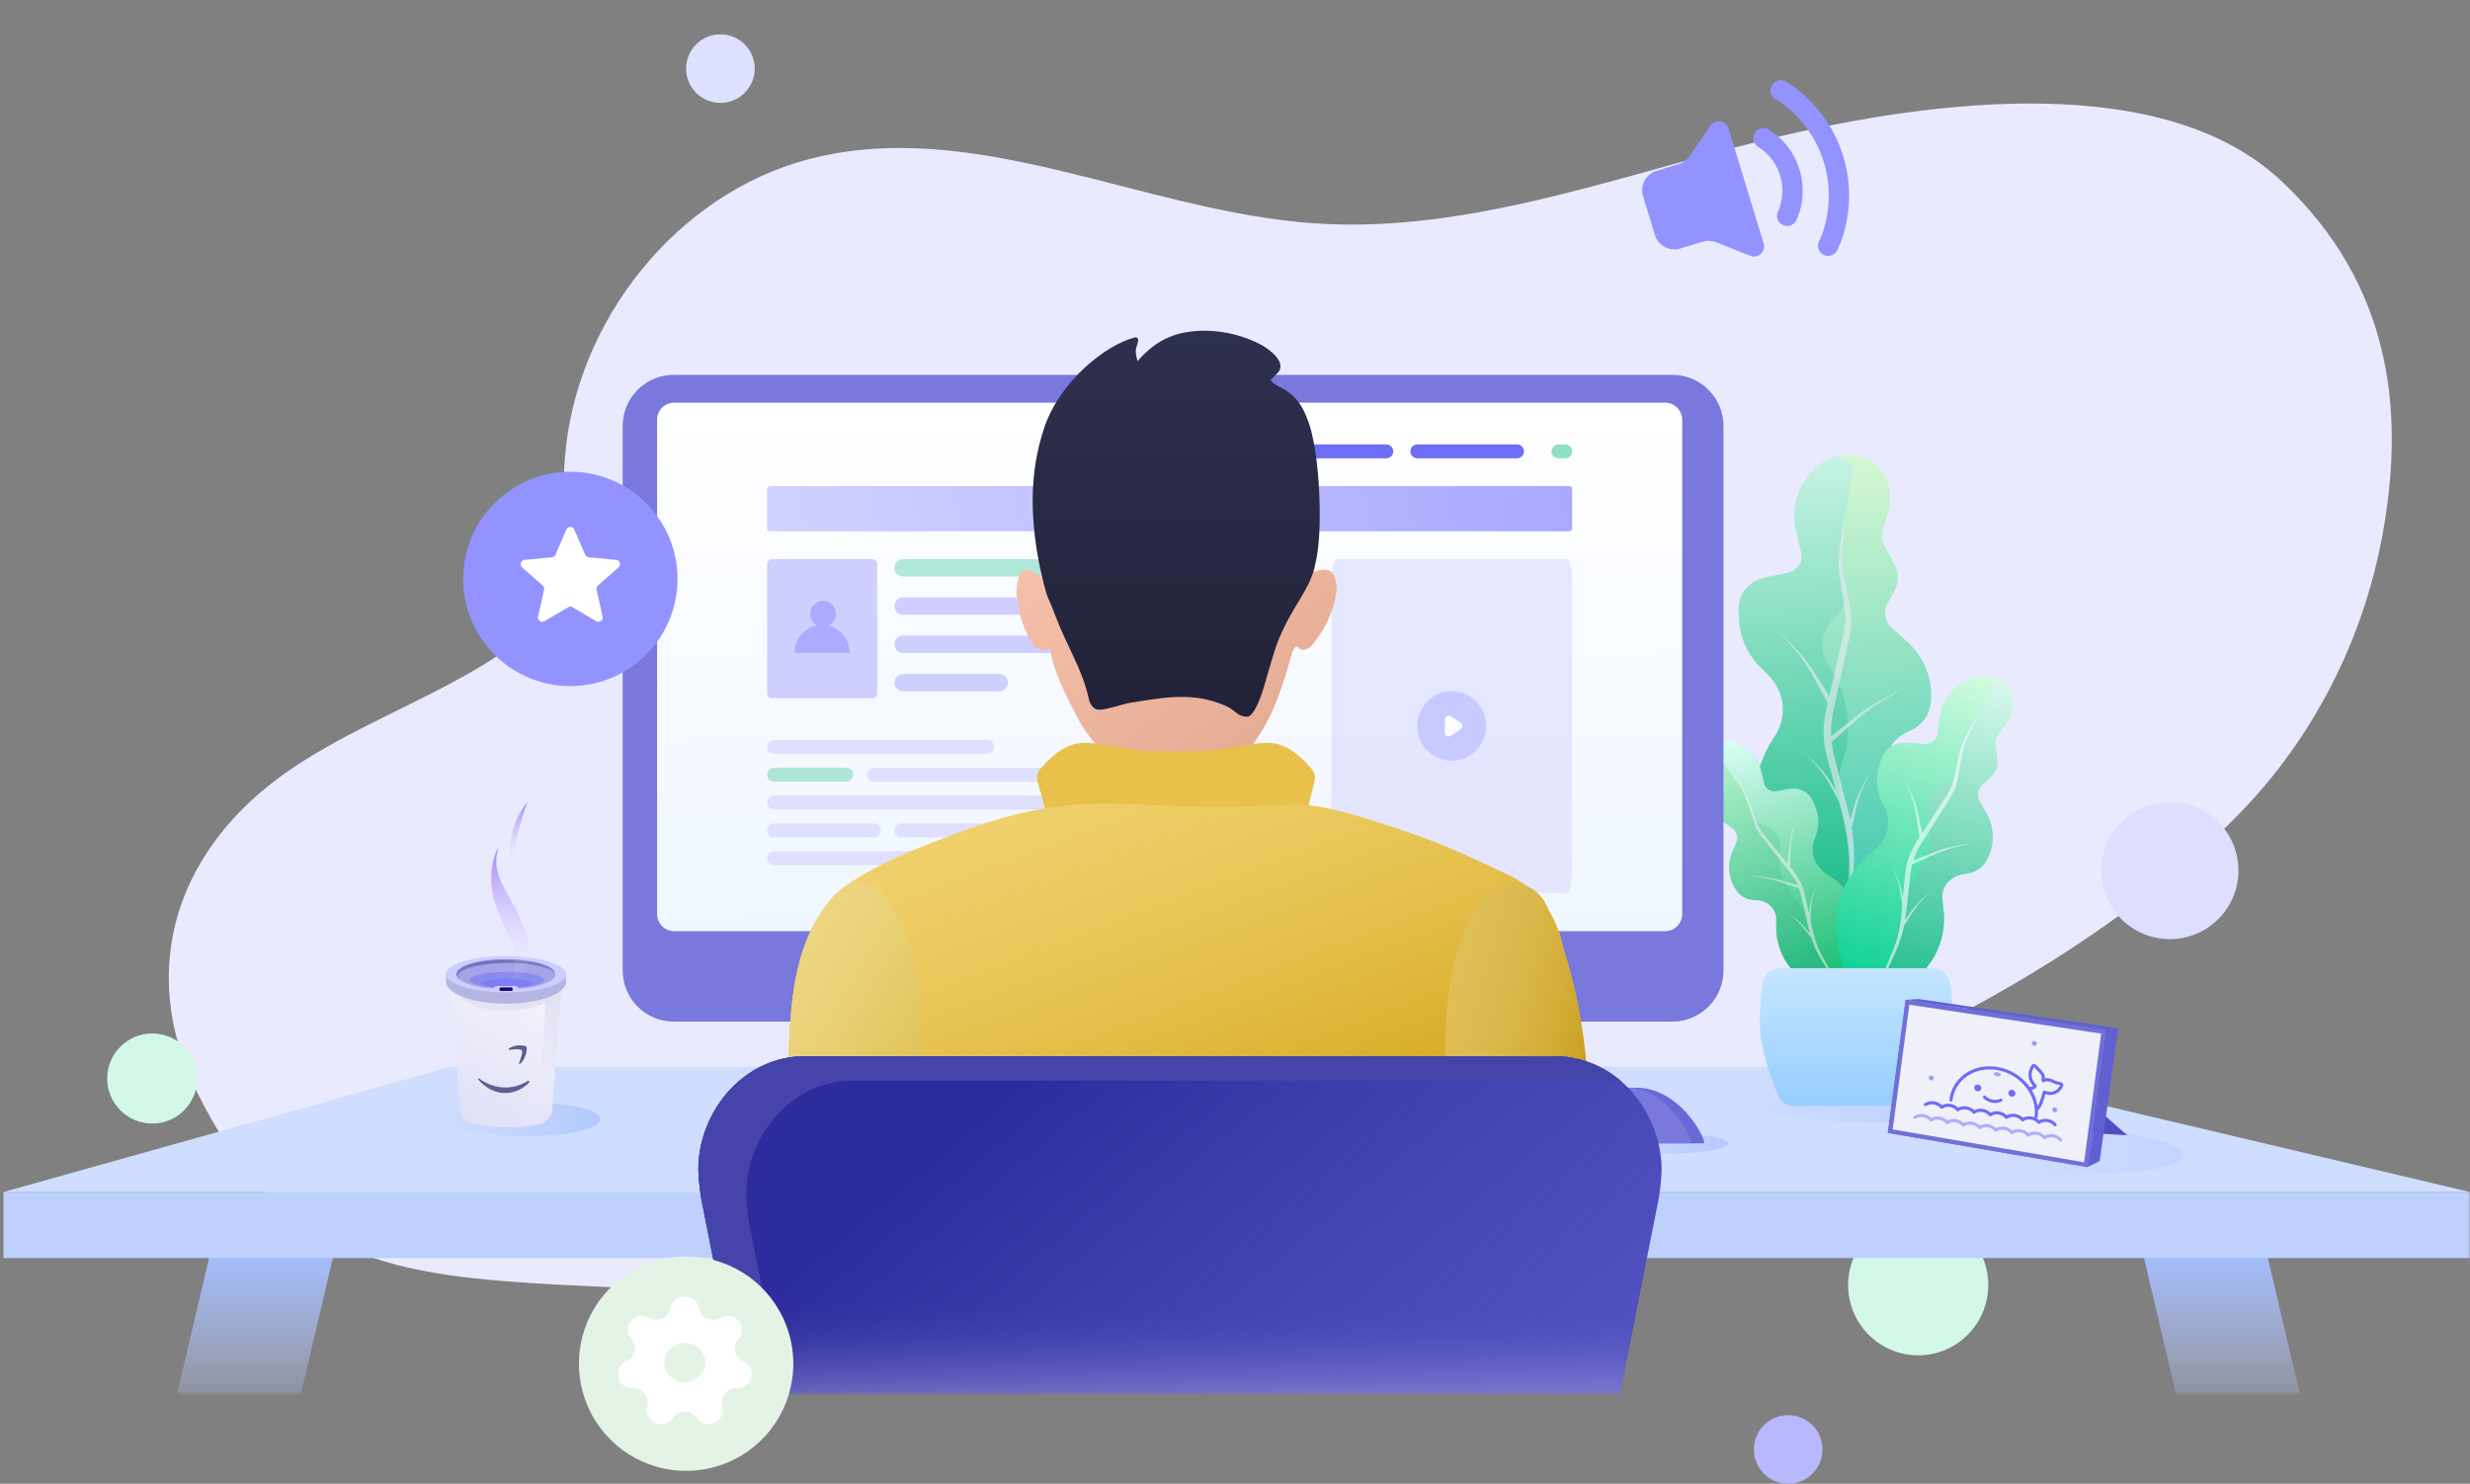 <svg width="576" height="346" viewBox="0 0 576 346" fill="none" xmlns="http://www.w3.org/2000/svg">
<rect x="0" y="0" width="576" height="346" fill="#808080" stroke="none"/>
<mask id="mask0" mask-type="alpha" maskUnits="userSpaceOnUse" x="0" y="0" width="576" height="325">
<rect y="0.997" width="576" height="324" fill="#C4C4C4"/>
</mask>
<g mask="url(#mask0)">
<ellipse cx="447.319" cy="299.651" rx="16.34" ry="16.405" fill="#D4F8E7"/>
<path d="M48.936 292.562H77.816L69.794 326.619H40.914L48.936 292.562Z" fill="url(#paint0_linear)"/>
<path d="M528.669 292.562H499.788L507.811 326.619H536.691L528.669 292.562Z" fill="url(#paint1_linear)"/>
<path d="M67.629 179.512C81.8 169.86 97.772 164.036 112.41 155.214C117.187 152.336 121.913 149.061 125.173 144.438C132.508 134.069 130.749 119.838 131.716 106.989C134.151 74.594 158.075 45.146 188.477 37.153C227.264 26.957 266.685 49.38 306.615 52.085C343.46 54.573 379.138 40.203 415.142 31.779C451.145 23.354 504.546 16.467 531.946 42.148C557.788 66.342 560.339 95.566 556.121 121.644C551.812 148.825 538.91 173.75 519.442 192.499C463.783 245.779 377.121 272.566 302.939 288.448C246.254 300.605 188.61 302.705 130.983 299.62C92.279 297.555 65.32 294.021 45.955 254.688C31.459 225.248 41.821 197.148 67.629 179.512Z" fill="#EAEAFF"/>
<path d="M576 277.966H0.802V293.372H576V277.966Z" fill="#BDD0FE"/>
<path d="M576 277.966H0.802L105.092 248.774H452.457L576 277.966Z" fill="#CFDDFF"/>
<ellipse cx="439.621" cy="257.694" rx="28.88" ry="4.054" fill="url(#paint2_linear)"/>
<ellipse rx="36.035" ry="5.974" transform="matrix(0.999 0.048 -0.047 0.999 473.233 267.718)" fill="url(#paint3_linear)"/>
<ellipse cx="387.769" cy="266.614" rx="15.242" ry="2.433" fill="url(#paint4_linear)"/>
<ellipse cx="122.5" cy="261" rx="17.5" ry="4" fill="url(#paint5_linear)"/>
<path d="M439.288 126.723L441.899 131.89C442.373 132.823 442.607 133.84 442.584 134.865C442.561 135.89 442.282 136.898 441.767 137.813L440.208 140.613C439.664 141.579 439.476 142.676 439.671 143.744C439.866 144.812 440.433 145.797 441.291 146.557L444.472 149.358C446.652 151.291 448.303 153.653 449.294 156.256C450.286 158.859 450.591 161.634 450.187 164.361C449.986 165.709 449.407 166.989 448.504 168.082C447.602 169.174 446.405 170.043 445.026 170.606C442.998 171.433 441.42 172.95 440.638 174.822C439.856 176.694 439.934 178.769 440.855 180.589L442.445 183.782C444.121 187.091 445.089 190.653 445.299 194.283C445.604 199.507 444.182 204.695 441.213 209.195L435.241 218.227L424.521 222.602L413.333 204.449C410.249 199.437 408.677 193.789 408.773 188.064C408.869 182.339 410.629 176.736 413.879 171.81C415.366 169.562 416.008 166.944 415.711 164.343C415.413 161.742 414.191 159.296 412.226 157.367L410.667 155.834C407.634 152.862 405.848 149.035 405.615 145.01L405.467 142.364C405.367 140.653 405.945 138.966 407.098 137.601C408.251 136.236 409.905 135.282 411.766 134.907L416.725 133.906C417.845 133.678 418.821 133.066 419.445 132.199C420.068 131.333 420.29 130.282 420.062 129.272L418.744 123.433C418.055 120.415 418.389 117.281 419.704 114.435C421.019 111.59 423.253 109.164 426.12 107.47L426.26 107.386C427.357 106.744 428.596 106.322 429.892 106.149C431.188 105.976 432.51 106.056 433.768 106.384C435.026 106.711 436.191 107.279 437.182 108.048C438.174 108.816 438.969 109.768 439.514 110.838C440.88 113.512 441.161 116.531 440.309 119.372L439.015 123.671C438.702 124.685 438.799 125.766 439.288 126.723Z" fill="url(#paint6_linear)"/>
<path d="M413.883 171.654C415.38 169.396 416.028 166.766 415.732 164.151C415.437 161.536 414.213 159.076 412.242 157.135L410.679 155.597C407.64 152.615 405.849 148.776 405.615 144.737L405.467 142.082C405.367 140.365 405.946 138.673 407.102 137.303C408.258 135.934 409.915 134.977 411.781 134.601L416.751 133.596C417.874 133.367 418.852 132.753 419.477 131.884C420.103 131.015 420.324 129.96 420.096 128.946L418.775 123.088C418.084 120.06 418.419 116.915 419.737 114.06C421.055 111.205 423.295 108.771 426.168 107.072L426.309 106.988H426.363C426.956 106.642 427.646 106.456 428.353 106.454C429.06 106.451 429.752 106.631 430.348 106.972C430.944 107.314 431.417 107.802 431.713 108.379C432.008 108.956 432.112 109.597 432.013 110.226L429.669 125.09C429.424 126.602 429.382 128.135 429.544 129.656L430.38 137.769C430.496 138.899 430.337 140.038 429.913 141.106C429.489 142.175 428.811 143.148 427.926 143.957C426.309 145.432 425.287 147.351 425.025 149.409C424.763 151.466 425.275 153.544 426.481 155.309C428.755 158.638 430.21 162.367 430.749 166.244C431.288 170.121 430.899 174.056 429.606 177.787C428.765 180.216 428.541 182.785 428.95 185.303L431.662 202.091L430.81 220.052L424.558 222.602L413.352 204.374C410.263 199.351 408.687 193.69 408.78 187.951C408.873 182.212 410.632 176.594 413.883 171.654Z" fill="url(#paint7_linear)"/>
<path opacity="0.6" d="M429.41 125.037C428.981 127.171 428.757 129.333 428.739 131.5C428.875 133.658 429.141 135.809 429.538 137.942C429.942 140.038 430.208 142.154 430.336 144.278C430.376 146.39 429.769 148.375 429.298 150.508L427.837 156.844L426.592 162.293L424.708 159.315C423.759 157.851 422.881 156.351 421.835 154.915C420.795 153.49 419.637 152.135 418.371 150.86L414.611 147.045L418.131 151.029C419.312 152.344 420.379 153.735 421.324 155.19C422.258 156.64 423.048 158.175 423.902 159.681L426.241 163.905C425.728 165.789 425.402 167.709 425.267 169.643C425.17 171.857 425.404 174.072 425.962 176.232L427.654 182.512L428.125 184.237C427.454 183.202 426.824 182.125 426.081 181.125C425.315 180.073 424.462 179.073 423.527 178.133L420.757 175.317L423.36 178.253C424.215 179.219 424.991 180.238 425.682 181.301C426.369 182.364 426.951 183.498 427.582 184.61L428.811 186.814L429.33 188.742C429.932 190.8 430.406 192.884 430.751 194.987C431.079 197.086 431.236 199.204 431.222 201.323C431.222 203.435 431.07 205.603 431.006 207.743C430.911 212.045 430.759 216.332 430.711 220.634C431.158 216.353 431.509 212.066 431.876 207.786C432.028 205.638 432.22 203.512 432.339 201.344C432.435 199.171 432.355 196.995 432.1 194.832C432.044 194.269 431.924 193.713 431.837 193.157L432.491 190.221C432.77 189.003 433.002 187.778 433.353 186.588C433.705 185.387 434.158 184.21 434.71 183.068L436.354 179.633L434.503 182.984C433.875 184.105 433.341 185.265 432.906 186.454C432.475 187.651 432.172 188.869 431.821 190.066L431.485 191.221C431.286 190.277 431.062 189.334 430.807 188.405L429.21 182.125L427.614 175.852C427.386 174.924 427.226 173.983 427.135 173.036L430.903 169.706C432.268 168.517 433.569 167.285 434.982 166.186C436.393 165.084 437.892 164.073 439.467 163.159L444.257 160.385L439.332 162.927C437.658 163.775 436.057 164.73 434.542 165.785C433.026 166.848 431.645 168.024 430.216 169.136L427.015 171.706C427.015 171.002 427.015 170.298 427.015 169.65C427.161 167.546 427.509 165.458 428.053 163.405L429.434 157.069L430.807 150.733C431.03 149.67 431.286 148.621 431.485 147.551C431.667 146.451 431.742 145.34 431.709 144.228C431.511 142.066 431.17 139.915 430.687 137.787C430.312 135.675 429.769 133.563 429.625 131.451C429.516 129.324 429.604 127.193 429.889 125.08L430.448 118.659L429.41 125.037Z" fill="#EBECF2"/>
<path d="M400.664 185.591V188.876C400.664 189.468 400.812 190.053 401.097 190.587C401.382 191.121 401.796 191.592 402.31 191.964L403.885 193.094C404.432 193.488 404.825 194.029 405.006 194.638C405.188 195.246 405.148 195.891 404.893 196.478L403.963 198.597C403.33 200.087 403.091 201.687 403.265 203.274C403.438 204.86 404.02 206.388 404.963 207.739C405.429 208.401 406.074 208.947 406.838 209.325C407.602 209.704 408.461 209.901 409.334 209.901C410.623 209.901 411.859 210.36 412.77 211.177C413.681 211.995 414.193 213.103 414.193 214.259V216.259C414.191 218.353 414.629 220.428 415.484 222.377C416.71 225.193 418.84 227.619 421.603 229.349L427.179 232.839H433.991L435.038 220.893C435.325 217.595 434.646 214.286 433.07 211.295C431.494 208.304 429.075 205.734 426.053 203.839C424.679 202.974 423.649 201.738 423.113 200.31C422.578 198.883 422.565 197.34 423.076 195.906L423.485 194.768C424.286 192.554 424.205 190.16 423.257 187.993L422.627 186.58C422.215 185.665 421.461 184.908 420.493 184.438C419.526 183.969 418.406 183.817 417.327 184.009L414.445 184.546C413.796 184.668 413.119 184.557 412.561 184.235C412.003 183.914 411.607 183.409 411.46 182.829L410.602 179.466C410.163 177.731 409.154 176.155 407.705 174.94C406.256 173.726 404.434 172.93 402.475 172.656H402.38C401.63 172.551 400.864 172.593 400.134 172.778C399.403 172.964 398.726 173.289 398.149 173.731C397.572 174.173 397.108 174.722 396.789 175.34C396.47 175.958 396.303 176.631 396.301 177.312V177.312C396.302 179.009 396.962 180.652 398.167 181.96L399.994 183.945C400.426 184.406 400.663 184.989 400.664 185.591Z" fill="url(#paint8_linear)"/>
<path d="M426.041 203.855C424.651 202.99 423.608 201.747 423.067 200.312C422.526 198.877 422.516 197.324 423.036 195.883L423.448 194.745C424.251 192.53 424.17 190.135 423.218 187.967L422.586 186.554C422.173 185.638 421.415 184.881 420.444 184.411C419.472 183.941 418.348 183.789 417.265 183.981L414.372 184.518C413.72 184.641 413.041 184.529 412.48 184.208C411.92 183.887 411.523 183.381 411.375 182.801L410.513 179.437C410.071 177.702 409.058 176.126 407.603 174.911C406.149 173.697 404.321 172.9 402.355 172.624H402.26C401.856 172.566 401.441 172.613 401.067 172.76C400.692 172.907 400.372 173.147 400.146 173.451C399.919 173.756 399.795 174.112 399.789 174.478C399.782 174.844 399.893 175.203 400.109 175.514L405.327 182.801C405.852 183.536 406.279 184.324 406.6 185.147L408.324 189.579C408.562 190.197 408.948 190.761 409.456 191.231C409.965 191.701 410.582 192.066 411.265 192.3C412.512 192.728 413.563 193.518 414.249 194.543C414.936 195.568 415.218 196.769 415.051 197.954C414.739 200.187 414.964 202.454 415.711 204.602C416.458 206.751 417.711 208.733 419.384 210.414C420.482 211.507 421.293 212.806 421.756 214.216L424.799 223.602L430.033 232.839H433.986L435.038 220.888C435.324 217.595 434.645 214.292 433.067 211.305C431.489 208.318 429.067 205.75 426.041 203.855Z" fill="url(#paint9_linear)"/>
<path opacity="0.6" d="M405.387 182.429C406.184 183.458 406.879 184.545 407.467 185.679C407.97 186.838 408.403 188.02 408.765 189.219C409.117 190.401 409.545 191.564 410.048 192.703C410.666 193.783 411.408 194.803 412.262 195.747L414.708 198.756L416.835 201.333L417.018 199.379C417.122 198.409 417.178 197.439 417.337 196.469C417.496 195.511 417.736 194.564 418.054 193.637L418.986 190.848L418.189 193.68C417.934 194.611 417.756 195.557 417.656 196.512C417.552 197.467 417.56 198.437 417.512 199.407L417.425 202.098C418.195 202.988 418.878 203.935 419.464 204.93C420.11 206.071 420.585 207.282 420.874 208.534L421.671 212.18L421.894 213.185C421.965 212.477 422.005 211.812 422.117 211.125C422.235 210.407 422.411 209.697 422.643 209.001L423.336 206.948L422.77 209.036C422.58 209.734 422.449 210.445 422.38 211.16C422.3 211.868 422.308 212.576 422.276 213.284L422.228 214.7L422.467 215.819C422.71 217.025 423.024 218.218 423.407 219.394C423.798 220.567 424.286 221.712 424.865 222.821C425.447 223.926 426.092 225.037 426.697 226.142C427.9 228.379 429.127 230.595 430.306 232.839C428.928 230.715 427.606 228.506 426.259 226.347C425.598 225.25 424.929 224.181 424.284 223.062C423.66 221.943 423.127 220.786 422.69 219.6C422.571 219.295 422.483 218.977 422.38 218.665L421.256 217.249C420.778 216.676 420.332 216.074 419.83 215.529C419.327 214.977 418.779 214.458 418.189 213.978L416.413 212.527L418.269 213.893C418.898 214.348 419.486 214.845 420.03 215.38C420.571 215.918 421.057 216.492 421.559 217.044L422.037 217.575C421.886 217.037 421.75 216.492 421.639 215.961L420.818 212.329L419.974 208.696C419.847 208.165 419.679 207.643 419.472 207.132L416.62 206.176C415.592 205.836 414.581 205.468 413.553 205.185C412.511 204.898 411.445 204.683 410.366 204.54L407.132 204.087L410.39 204.385C411.488 204.476 412.577 204.639 413.649 204.873C414.716 205.114 415.752 205.44 416.835 205.723L419.225 206.388C419.058 206.027 418.882 205.68 418.675 205.312C418.035 204.239 417.294 203.216 416.461 202.254L414.071 199.23L411.681 196.2C411.275 195.69 410.884 195.209 410.47 194.671C410.081 194.134 409.745 193.568 409.466 192.979C408.995 191.799 408.601 190.596 408.287 189.375C407.913 188.178 407.634 186.968 407.14 185.835C406.621 184.697 406.003 183.596 405.292 182.543L403.276 179.293L405.387 182.429Z" fill="#EBECF2"/>
<path d="M465.356 173.302L465.827 177.279C465.91 177.998 465.813 178.724 465.542 179.405C465.27 180.086 464.832 180.704 464.259 181.213L462.51 182.761C461.896 183.295 461.489 183.991 461.348 184.746C461.207 185.502 461.339 186.278 461.726 186.961L463.192 189.468C464.178 191.201 464.7 193.115 464.716 195.058C464.733 197.002 464.243 198.923 463.286 200.669C462.815 201.53 462.107 202.27 461.228 202.82C460.349 203.369 459.328 203.711 458.261 203.813C457.484 203.884 456.731 204.092 456.044 204.424C455.357 204.756 454.751 205.206 454.259 205.748C453.768 206.289 453.401 206.913 453.179 207.581C452.958 208.25 452.886 208.951 452.969 209.644L453.251 212.074C453.55 214.613 453.313 217.18 452.553 219.642C451.456 223.193 449.208 226.377 446.093 228.792L439.821 233.693L431.541 234.414L428.562 220.048C427.736 216.081 428.087 211.991 429.58 208.183C431.074 204.376 433.659 200.984 437.077 198.345C438.638 197.139 439.724 195.517 440.173 193.718C440.622 191.919 440.411 190.038 439.57 188.354L438.903 187.024C437.613 184.431 437.372 181.518 438.221 178.784L438.778 176.985C439.14 175.824 439.95 174.814 441.065 174.134C442.179 173.454 443.527 173.147 444.87 173.267L448.453 173.589C449.259 173.655 450.063 173.44 450.696 172.988C451.329 172.537 451.742 171.884 451.847 171.167L452.412 166.966C452.707 164.821 453.714 162.804 455.304 161.174C456.894 159.545 458.995 158.377 461.334 157.823H461.452C462.347 157.615 463.282 157.582 464.193 157.725C465.104 157.868 465.97 158.184 466.732 158.652C467.494 159.12 468.135 159.729 468.61 160.438C469.086 161.146 469.385 161.938 469.488 162.759C469.73 164.82 469.159 166.893 467.873 168.619L465.929 171.265C465.482 171.865 465.28 172.585 465.356 173.302Z" fill="url(#paint10_linear)"/>
<path opacity="0.8" d="M437.038 198.311C438.603 197.102 439.691 195.475 440.143 193.671C440.595 191.867 440.387 189.981 439.548 188.291L438.882 186.959C437.59 184.362 437.349 181.445 438.199 178.706L438.756 176.904C439.118 175.735 439.933 174.718 441.055 174.035C442.177 173.352 443.533 173.047 444.883 173.174L448.468 173.497C449.276 173.563 450.08 173.347 450.713 172.895C451.347 172.442 451.759 171.789 451.865 171.071L452.43 166.864C452.725 164.715 453.733 162.695 455.324 161.062C456.916 159.43 459.017 158.262 461.358 157.706H461.476H461.523C462 157.6 462.501 157.617 462.968 157.756C463.435 157.894 463.848 158.148 464.159 158.488C464.471 158.829 464.668 159.241 464.727 159.677C464.787 160.113 464.707 160.556 464.496 160.953L459.185 170.397C458.646 171.356 458.235 172.368 457.961 173.412L456.51 179.022C456.305 179.799 455.914 180.528 455.362 181.156C454.811 181.784 454.113 182.298 453.317 182.661C451.864 183.321 450.701 184.397 450.014 185.718C449.327 187.039 449.156 188.528 449.528 189.946C450.221 192.615 450.269 195.385 449.668 198.072C449.067 200.759 447.832 203.3 446.044 205.526C444.87 206.986 444.079 208.663 443.73 210.434L441.376 222.172L436.332 233.958L431.546 234.414L428.565 220.026C427.737 216.06 428.083 211.97 429.569 208.161C431.056 204.352 433.63 200.956 437.038 198.311Z" fill="url(#paint11_linear)"/>
<path opacity="0.6" d="M459.419 169.964C458.605 171.303 457.917 172.7 457.364 174.141C456.918 175.61 456.562 177.098 456.297 178.6C456.042 180.087 455.688 181.56 455.238 183.01C454.648 184.384 453.898 185.699 453.001 186.934L450.455 190.859L448.258 194.263L447.752 191.907C447.491 190.746 447.286 189.572 446.962 188.39C446.631 187.233 446.203 186.1 445.681 185L444.148 181.716L445.484 185.071C445.931 186.18 446.285 187.318 446.543 188.475C446.804 189.621 446.938 190.802 447.128 191.991L447.626 195.254C446.814 196.41 446.119 197.626 445.547 198.89C444.915 200.341 444.498 201.859 444.306 203.406L443.855 207.928L443.737 209.173C443.555 208.35 443.405 207.52 443.168 206.697C442.923 205.843 442.609 205.006 442.227 204.193L441.144 201.788L442.132 204.264C442.466 205.079 442.731 205.916 442.923 206.767C443.112 207.618 443.207 208.49 443.349 209.355L443.61 211.071L443.476 212.478C443.356 213.968 443.148 215.452 442.851 216.923C442.543 218.392 442.117 219.84 441.579 221.255C441.026 222.662 440.401 224.068 439.824 225.475C438.686 228.323 437.508 231.158 436.409 234.02C437.769 231.249 439.057 228.45 440.362 225.672C441.01 224.265 441.666 222.859 442.282 221.452C442.891 220.02 443.384 218.551 443.76 217.057C443.855 216.677 443.919 216.283 443.998 215.889L445.167 214.06C445.658 213.301 446.116 212.527 446.646 211.803C447.174 211.075 447.763 210.384 448.408 209.735L450.353 207.766L448.298 209.637C447.603 210.262 446.961 210.932 446.377 211.641C445.792 212.344 445.286 213.111 444.796 213.842L444.29 214.546C444.393 213.842 444.48 213.202 444.543 212.534L445.049 208.026L445.555 203.525C445.638 202.865 445.764 202.21 445.934 201.563L449.262 200.072C450.463 199.551 451.633 198.982 452.843 198.525C454.061 198.062 455.316 197.679 456.597 197.378L460.462 196.471L456.51 197.174C455.196 197.413 453.904 197.74 452.645 198.152C451.38 198.56 450.171 199.073 448.954 199.559L446.171 200.635C446.321 200.17 446.487 199.713 446.677 199.263C447.304 197.888 448.057 196.561 448.93 195.297L451.42 191.351L453.918 187.399C454.329 186.73 454.755 186.097 455.159 185.408C455.559 184.709 455.887 183.98 456.139 183.228C456.543 181.742 456.852 180.237 457.063 178.72C457.272 177.231 457.565 175.752 457.941 174.289C458.4 172.841 458.995 171.429 459.719 170.069L461.695 165.906L459.419 169.964Z" fill="white"/>
<path d="M455.458 238.096C455.458 244.277 453.281 250.114 451.323 255.25C451.031 256.019 450.52 256.68 449.857 257.146C449.193 257.612 448.409 257.862 447.606 257.863H418.237C417.434 257.862 416.649 257.613 415.986 257.147C415.323 256.681 414.812 256.02 414.52 255.25C412.562 250.109 410.386 244.277 410.386 238.096C410.381 235.123 410.594 232.153 411.021 229.213C411.174 228.251 411.655 227.377 412.378 226.746C413.101 226.116 414.019 225.772 414.968 225.774H450.855C451.809 225.773 452.732 226.124 453.457 226.762C454.181 227.401 454.658 228.285 454.802 229.254C455.231 232.181 455.45 235.136 455.458 238.096Z" fill="url(#paint12_linear)"/>
<path d="M308.545 233.936H236.401V267.271H308.545V233.936Z" fill="#EFEFEF"/>
<path d="M157.114 87.41H390.006C393.16 87.41 396.184 88.663 398.417 90.894C400.649 93.125 401.908 96.152 401.916 99.311V226.292C401.916 229.459 400.661 232.496 398.426 234.736C396.191 236.975 393.159 238.233 389.998 238.233H157.114C153.955 238.233 150.925 236.976 148.692 234.738C146.458 232.5 145.203 229.465 145.203 226.3V99.311C145.212 96.152 146.47 93.125 148.703 90.894C150.936 88.663 153.96 87.41 157.114 87.41Z" fill="#7878DD"/>
<path d="M388.29 93.897H157.226C155.016 93.897 153.226 95.688 153.226 97.897V213.15C153.226 215.359 155.016 217.15 157.226 217.15H388.29C390.499 217.15 392.29 215.359 392.29 213.15V97.897C392.29 95.688 390.499 93.897 388.29 93.897Z" fill="url(#paint13_linear)"/>
<path d="M319.287 193.635H266.34V197.689H319.287V193.635Z" fill="#D7E4FD"/>
<path d="M292.814 203.365H266.34V207.42H292.814V203.365Z" fill="#D7E4FD"/>
<path d="M203.435 130.387H180.03C179.404 130.387 178.897 130.929 178.897 131.597V161.611C178.897 162.28 179.404 162.822 180.03 162.822H203.435C204.061 162.822 204.568 162.28 204.568 161.611V131.597C204.568 130.929 204.061 130.387 203.435 130.387Z" fill="#CFCFFF"/>
<path opacity="0.5" d="M259.499 130.387H210.607C209.487 130.387 208.579 131.294 208.579 132.414C208.579 133.533 209.487 134.441 210.607 134.441H259.499C260.619 134.441 261.526 133.533 261.526 132.414C261.526 131.294 260.619 130.387 259.499 130.387Z" fill="#67D4B5"/>
<path d="M259.499 139.306H210.607C209.487 139.306 208.579 140.214 208.579 141.333C208.579 142.453 209.487 143.361 210.607 143.361H259.499C260.619 143.361 261.526 142.453 261.526 141.333C261.526 140.214 260.619 139.306 259.499 139.306Z" fill="#CFCFFF"/>
<path d="M259.499 148.226H210.607C209.487 148.226 208.579 149.134 208.579 150.253C208.579 151.373 209.487 152.28 210.607 152.28H259.499C260.619 152.28 261.526 151.373 261.526 150.253C261.526 149.134 260.619 148.226 259.499 148.226Z" fill="#CFCFFF"/>
<path d="M233.026 157.146H210.607C209.487 157.146 208.579 158.053 208.579 159.173C208.579 160.292 209.487 161.2 210.607 161.2H233.026C234.145 161.2 235.053 160.292 235.053 159.173C235.053 158.053 234.145 157.146 233.026 157.146Z" fill="#CFCFFF"/>
<path d="M230.222 172.552H180.519C179.623 172.552 178.897 173.278 178.897 174.174C178.897 175.07 179.623 175.796 180.519 175.796H230.222C231.118 175.796 231.844 175.07 231.844 174.174C231.844 173.278 231.118 172.552 230.222 172.552Z" fill="#DFDFFF"/>
<path d="M230.222 198.5H180.519C179.623 198.5 178.897 199.226 178.897 200.122C178.897 201.017 179.623 201.744 180.519 201.744H230.222C231.118 201.744 231.844 201.017 231.844 200.122C231.844 199.226 231.118 198.5 230.222 198.5Z" fill="#DFDFFF"/>
<path d="M253.487 179.039H203.783C202.888 179.039 202.162 179.765 202.162 180.661C202.162 181.556 202.888 182.283 203.783 182.283H253.487C254.383 182.283 255.109 181.556 255.109 180.661C255.109 179.765 254.383 179.039 253.487 179.039Z" fill="#DFDFFF"/>
<path d="M249.476 185.526H180.519C179.623 185.526 178.897 186.252 178.897 187.148C178.897 188.043 179.623 188.769 180.519 188.769H249.476C250.371 188.769 251.098 188.043 251.098 187.148C251.098 186.252 250.371 185.526 249.476 185.526Z" fill="#DFDFFF"/>
<path opacity="0.5" d="M197.331 179.039H180.519C179.623 179.039 178.897 179.765 178.897 180.661C178.897 181.556 179.623 182.283 180.519 182.283H197.331C198.227 182.283 198.953 181.556 198.953 180.661C198.953 179.765 198.227 179.039 197.331 179.039Z" fill="#67D4B5"/>
<path d="M203.749 192.013H180.519C179.623 192.013 178.897 192.739 178.897 193.635C178.897 194.531 179.623 195.257 180.519 195.257H203.749C204.644 195.257 205.371 194.531 205.371 193.635C205.371 192.739 204.644 192.013 203.749 192.013Z" fill="#DFDFFF"/>
<path d="M239.849 192.013H210.201C209.305 192.013 208.579 192.739 208.579 193.635C208.579 194.531 209.305 195.257 210.201 195.257H239.849C240.745 195.257 241.471 194.531 241.471 193.635C241.471 192.739 240.745 192.013 239.849 192.013Z" fill="#DFDFFF"/>
<path d="M364.997 103.627H363.427C362.531 103.627 361.805 104.354 361.805 105.249C361.805 106.145 362.531 106.871 363.427 106.871H364.997C365.892 106.871 366.618 106.145 366.618 105.249C366.618 104.354 365.892 103.627 364.997 103.627Z" fill="#8DE0C6"/>
<path d="M353.765 103.627H330.535C329.64 103.627 328.914 104.354 328.914 105.249C328.914 106.145 329.64 106.871 330.535 106.871H353.765C354.661 106.871 355.387 106.145 355.387 105.249C355.387 104.354 354.661 103.627 353.765 103.627Z" fill="#6D6DF6"/>
<path d="M323.281 103.627H300.051C299.155 103.627 298.429 104.354 298.429 105.249C298.429 106.145 299.155 106.871 300.051 106.871H323.281C324.176 106.871 324.902 106.145 324.902 105.249C324.902 104.354 324.176 103.627 323.281 103.627Z" fill="#6D6DF6"/>
<path opacity="0.9" d="M365.241 130.387H311.84C311.079 130.387 310.463 132.731 310.463 135.622V202.996C310.463 205.887 311.079 208.231 311.84 208.231H365.241C366.002 208.231 366.619 205.887 366.619 202.996V135.622C366.619 132.731 366.002 130.387 365.241 130.387Z" fill="#E3E3FF"/>
<path d="M365.591 113.358H179.925C179.357 113.358 178.897 113.565 178.897 113.821V123.436C178.897 123.692 179.357 123.899 179.925 123.899H365.591C366.158 123.899 366.618 123.692 366.618 123.436V113.821C366.618 113.565 366.158 113.358 365.591 113.358Z" fill="url(#paint14_linear)"/>
<path d="M338.54 177.417C342.971 177.417 346.563 173.787 346.563 169.308C346.563 164.83 342.971 161.2 338.54 161.2C334.11 161.2 330.518 164.83 330.518 169.308C330.518 173.787 334.11 177.417 338.54 177.417Z" fill="#C7C9FF"/>
<path d="M336.936 167.812V170.805C336.936 170.972 336.978 171.136 337.057 171.279C337.136 171.423 337.249 171.541 337.385 171.623C337.521 171.704 337.675 171.745 337.831 171.741C337.986 171.737 338.138 171.689 338.271 171.602L340.533 170.105C340.66 170.021 340.764 169.904 340.837 169.764C340.909 169.625 340.947 169.468 340.947 169.309C340.947 169.149 340.909 168.992 340.837 168.853C340.764 168.713 340.66 168.596 340.533 168.512L338.271 167.016C338.138 166.928 337.986 166.88 337.831 166.876C337.675 166.873 337.521 166.913 337.385 166.995C337.249 167.076 337.136 167.194 337.057 167.338C336.978 167.482 336.936 167.645 336.936 167.812Z" fill="#FBFDFF"/>
<path fill-rule="evenodd" clip-rule="evenodd" d="M198.136 152.259H185.315C185.301 151.113 185.588 149.984 186.148 148.987C186.708 147.99 187.52 147.162 188.501 146.587C189.118 146.219 189.794 145.962 190.498 145.828C189.905 145.504 189.437 144.987 189.169 144.362C188.901 143.737 188.849 143.038 189.021 142.379C189.193 141.72 189.58 141.139 190.118 140.729C190.657 140.319 191.316 140.104 191.991 140.118C192.665 140.132 193.315 140.375 193.836 140.807C194.357 141.24 194.719 141.837 194.864 142.502C195.009 143.168 194.928 143.863 194.635 144.477C194.342 145.091 193.853 145.587 193.247 145.886C193.852 146.038 194.431 146.282 194.965 146.609C195.942 147.188 196.751 148.017 197.311 149.013C197.87 150.008 198.16 151.135 198.15 152.28" fill="#ABABFF"/>
<path d="M242.209 119.545C241.728 124.659 241.944 129.815 242.851 134.87C242.245 134.161 241.495 133.592 240.653 133.2C239.778 132.875 238.246 133.046 237.861 133.881C237.212 135.414 236.937 137.083 237.059 138.746C237.861 143.611 238.029 145.087 240.268 149.288C240.645 149.993 241.872 151.72 243.477 151.72C244.279 151.72 245.081 150.098 245.081 152.531C245.883 156.585 248.073 161.094 249.894 164.694C251.796 168.449 252.558 169.965 255.237 173.192C257.917 176.42 257.852 180.871 261.928 181.723C264.142 182.193 270.111 181.95 272.357 181.723C277.796 181.187 282.553 183.036 287.599 180.912L290.808 179.29C291.241 176.987 291.859 173.898 293.215 171.992C297.226 166.397 299.328 159.156 301.237 152.531C301.38 151.936 301.654 151.382 302.039 150.909C302.777 150.39 302.625 151.372 303.515 151.493C305.248 151.72 306.219 150.147 306.853 149.288C309.401 145.988 311.059 142.076 311.666 137.935C311.81 137.068 311.666 133.881 310.061 133.07C309.259 132.673 307.053 132.802 306.492 133.484C306.639 130.542 306.41 127.593 305.81 124.71C304.903 121.11 302.857 117.907 300.571 114.979C298.802 112.526 296.572 110.448 294.009 108.865C290.15 106.7 285.505 106.481 281.101 106.903C270.359 107.949 260.58 108.817 249.894 110.357C248.29 110.593 247.207 110.22 245.883 111.168C243.067 113.179 241.391 114.209 241.872 117.655L242.209 119.545Z" fill="url(#paint15_linear)"/>
<path d="M242.674 133.07C240.267 121.718 239.826 110.431 243.62 99.451C247.303 88.821 257.884 80.379 264.631 78.701C264.734 78.671 264.843 78.667 264.947 78.691C265.052 78.715 265.149 78.765 265.229 78.837C265.309 78.91 265.37 79.001 265.406 79.103C265.441 79.206 265.451 79.316 265.433 79.423C265.168 81.174 264.366 81.182 265.28 84.207C269.789 79.05 274.41 77.103 281.213 77.12C285.682 77.186 290.075 78.296 294.048 80.363C296.599 81.807 299.937 84.58 298.06 86.85L296.455 88.472C295.894 89.169 298.926 90.41 299.664 90.905C302.071 92.526 303.675 94.148 305.207 98.608C306.812 103.262 307.542 111.112 307.686 116.042C307.895 123.113 307.686 129.016 306.082 133.881C304.477 138.746 299.816 143.66 297.257 151.72C296.206 155.037 295.541 157.397 294.851 159.829C294.161 162.262 292.444 167.127 290.839 167.127C288.553 167.127 288.112 165.635 286.026 164.694C278.373 161.248 271.843 162.61 263.564 163.884C262.072 164.119 258.141 165.505 256.344 165.505C254.739 165.505 254.089 163.778 253.937 163.073C252.332 155.775 248.859 150.95 245.915 143.093C244.31 138.746 244.31 140.368 242.706 133.07" fill="url(#paint16_linear)"/>
<path d="M378.61 253.95C365.997 257.116 368.776 266.614 368.776 266.614H397.279C398.419 266.614 391.151 251.29 378.61 253.95Z" fill="#6868D7"/>
<path d="M380.495 253.64H378.344C366.063 256.883 368.769 266.614 368.769 266.614H394.372C395.066 266.614 389.862 254.678 380.495 253.64Z" fill="#7878DD"/>
<path d="M304.445 190.642C304.991 188.615 305.905 184.61 306.451 182.582C306.643 182.02 306.714 181.423 306.66 180.831C306.476 180.125 306.101 179.484 305.576 178.982C303.41 176.501 300.827 174.117 297.618 173.444C295.043 172.901 292.38 173.509 289.781 173.914C282.135 175.106 281.983 175.236 273.961 175.236H273.158C266.741 175.236 266.331 175.106 258.718 173.914C256.111 173.509 253.456 172.901 250.881 173.444C247.672 174.125 245.088 176.501 242.914 178.982C242.395 179.487 242.023 180.127 241.839 180.831C241.781 181.423 241.852 182.021 242.048 182.582C242.586 184.61 243.757 188.615 244.302 190.642H304.445Z" fill="#E7C14A"/>
<path d="M184.079 285.807C185.684 272.087 183.518 258.237 183.991 244.395C184.464 230.554 186.245 215.455 196.947 206.86C200.998 203.616 208.981 199.87 213.794 197.94C229.838 191.518 242.674 186.588 262.73 187.488C270.568 187.837 278.935 188.299 286.797 188.21C293.142 188.153 300.435 187.399 305.168 187.812C310.615 188.291 317.682 190.618 322.897 192.264C335.733 196.319 342.038 199.489 352.579 204.427C355.277 205.908 357.716 207.825 359.799 210.103C361.532 212.588 362.884 215.321 363.811 218.212C368.207 234.535 373.654 265.908 369.426 282.271L184.079 285.807Z" fill="#F6D775"/>
<path d="M184.079 285.807C185.684 272.087 183.518 258.237 183.991 244.395C184.464 230.554 186.245 215.455 196.947 206.86C200.998 203.616 208.981 199.87 213.794 197.94C229.838 191.518 242.674 186.588 262.73 187.488C270.568 187.837 278.935 188.299 286.797 188.21C293.142 188.153 300.435 187.399 305.168 187.812C310.615 188.291 317.682 190.618 322.897 192.264C335.733 196.319 342.038 199.489 352.579 204.427C355.277 205.908 357.716 207.825 359.799 210.103C361.532 212.588 362.884 215.321 363.811 218.212C368.207 234.535 373.654 265.908 369.426 282.271L184.079 285.807Z" fill="url(#paint17_linear)"/>
<path d="M184.079 285.807C185.684 272.087 183.518 258.237 183.991 244.395C184.288 235.865 184.954 226.978 188.219 218.999C191.388 211.271 199.354 199.537 206.574 209.268C215.31 221.05 214.733 236.838 215.398 249.812C215.783 257.288 214.171 265.137 212.992 272.516C212.133 277.901 215.029 284.347 209.085 285.304C207.641 285.563 184.16 285.134 184.079 285.807Z" fill="#F0D47C"/>
<path d="M184.079 285.807C185.684 272.087 183.518 258.237 183.991 244.395C184.288 235.865 184.954 226.978 188.219 218.999C191.388 211.271 199.354 199.537 206.574 209.268C215.31 221.05 214.733 236.838 215.398 249.812C215.783 257.288 214.171 265.137 212.992 272.516C212.133 277.901 215.029 284.347 209.085 285.304C207.641 285.563 184.16 285.134 184.079 285.807Z" fill="url(#paint18_linear)"/>
<path d="M347.766 281.46C347.261 274.738 345.079 274.981 344.958 268.235C344.838 261.667 342.672 263.459 342.552 256.882C340.947 253.233 340.145 240.259 340.145 232.151C340.618 226.207 341.124 224.001 342.552 218.212C343.98 212.422 347.622 207.93 352.58 206.203C357.537 204.476 362.968 215.098 363.811 218.212C368.207 234.535 373.654 265.908 369.426 282.271L347.766 289.723V281.46Z" fill="#DEB42F"/>
<path d="M357.517 279.357C365.356 262.201 368.517 268.397 368.764 275.195C369.033 271.879 369.623 268.689 370.526 265.663C371.378 229.728 359.842 209.659 359.842 209.659C351.376 198.905 332.704 211.667 337.97 260.266C338.39 264.233 340.612 271.059 341.657 275.118L343.945 281.057C344.862 284.039 346.976 288.954 349.183 284.712C351.107 287.152 353.907 287.314 357.517 279.357Z" fill="#DFBC52"/>
<path d="M357.517 279.357C365.356 262.201 368.517 268.397 368.764 275.195C369.033 271.879 369.623 268.689 370.526 265.663C371.378 229.728 359.842 209.659 359.842 209.659C351.376 198.905 332.704 211.667 337.97 260.266C338.39 264.233 340.612 271.059 341.657 275.118L343.945 281.057C344.862 284.039 346.976 288.954 349.183 284.712C351.107 287.152 353.907 287.314 357.517 279.357Z" fill="url(#paint19_linear)"/>
<path d="M387.477 272.736C387.378 275.954 386.964 279.158 386.239 282.304L377.89 324.656L377.752 325.808H172.577L172.44 324.656C169.656 310.542 166.876 296.424 164.098 282.304C163.367 279.158 162.95 275.955 162.853 272.736C162.853 259.762 172.629 247.185 186.322 246.342H364.145C377.769 247.274 387.442 259.827 387.477 272.736Z" fill="#5555C7"/>
<path d="M387.477 272.736C387.378 275.954 386.964 279.158 386.239 282.304L377.89 324.656L377.752 325.808H172.577L172.44 324.656C169.656 310.542 166.876 296.424 164.098 282.304C163.367 279.158 162.95 275.955 162.853 272.736C162.853 259.762 172.629 247.185 186.322 246.342H364.145C377.769 247.274 387.442 259.827 387.477 272.736Z" fill="url(#paint20_linear)"/>
<path d="M387.477 272.736C387.378 275.954 386.964 279.158 386.239 282.304L377.89 324.656L377.752 325.808H172.577L172.44 324.656C169.656 310.542 166.876 296.424 164.098 282.304C163.367 279.158 162.95 275.955 162.853 272.736C162.853 259.762 172.629 247.185 186.322 246.342H364.145C377.769 247.274 387.442 259.827 387.477 272.736Z" fill="url(#paint21_linear)"/>
<path d="M175.266 287.98C174.535 284.835 174.118 281.631 174.02 278.412C174.02 265.438 183.796 252.861 197.489 252.018H375.312C376.344 252.091 377.368 252.232 378.379 252.44C374.533 248.902 369.498 246.745 364.145 246.342H186.322C172.629 247.153 162.895 259.786 162.853 272.736C162.95 275.955 163.367 279.158 164.098 282.304C166.881 296.419 169.662 310.536 172.44 324.656L172.577 325.808H182.714L175.266 287.98Z" fill="#4444AB"/>
<path d="M175.266 287.98C174.535 284.835 174.118 281.631 174.02 278.412C174.02 265.438 183.796 252.861 197.489 252.018H375.312C376.344 252.091 377.368 252.232 378.379 252.44C374.533 248.902 369.498 246.745 364.145 246.342H186.322C172.629 247.153 162.895 259.786 162.853 272.736C162.95 275.955 163.367 279.158 164.098 282.304C166.881 296.419 169.662 310.536 172.44 324.656L172.577 325.808H182.714L175.266 287.98Z" fill="url(#paint22_linear)"/>
<path d="M131.082 226.125H104.918L107.238 257.883C107.238 259.716 107.443 261.021 110.197 262.078C115.273 263.057 120.669 263.321 126.033 262.078C128.328 261.021 128.815 259.716 128.815 257.883L131.082 226.125Z" fill="url(#paint23_linear)"/>
<path d="M121.694 244.932C121.376 244.509 119.588 244.732 118.786 244.831C118.541 244.862 118.504 244.641 118.724 244.482C120.148 243.441 122.485 243.742 122.757 244.091C123.03 244.441 122.686 246.874 121.348 248.035C121.143 248.213 120.947 248.118 121.038 247.882C121.339 247.103 122.013 245.356 121.694 244.932Z" fill="#5E5E92"/>
<path d="M123.332 252.498C121.939 253.991 119.884 254.833 118.096 254.894C115.59 254.98 113.3 253.788 111.536 251.736C111.398 251.575 111.512 251.345 111.676 251.468C113.558 252.872 115.859 253.677 118.212 253.597C119.799 253.543 121.532 253.034 123.112 252.046C123.35 251.897 123.563 252.249 123.332 252.498Z" fill="#5E5E92"/>
<path opacity="0.4" d="M131.082 226.918L105.177 226.125L105.177 230.306C105.873 231.302 106.703 232.164 107.637 232.858C112.703 236.675 121.475 236.573 127.181 233.791L125.882 258.816C125.853 259.87 125.52 260.883 124.934 261.695C124.076 262.857 122.422 264.225 119.247 265C121.493 264.879 123.686 264.178 125.664 262.949C127.768 261.548 128.82 259.716 128.82 257.883L130.801 231.391L131.082 226.918Z" fill="url(#paint24_linear)"/>
<path d="M131.987 228.669C131.989 228.661 131.989 228.653 131.987 228.645V227.017C131.859 225.792 129.976 225.484 127.41 224.539C122.041 222.568 114.815 223.458 108.59 224.539C105.963 225.508 104.063 225.75 104.011 227.017L104.011 228.564C104.011 228.603 104.011 228.639 104.011 228.678V228.702C103.864 230.087 105.225 231.49 108.103 232.546C113.575 234.56 122.45 234.56 127.922 232.546C130.791 231.475 132.152 230.06 131.987 228.669Z" fill="#B5B5E1"/>
<path opacity="0.5" d="M108.668 226.103C113.852 224.289 121.972 223.923 127.156 225.737C129.454 226.543 130.732 227.568 131.013 228.621C131.344 227.301 130.528 225.749 127.619 224.747C122.434 222.933 113.569 223.131 108.384 224.946C105.497 225.948 105.165 227.315 105.468 228.621C108.384 229.396 106.37 226.908 108.668 226.103Z" fill="#4B47B6"/>
<path d="M118.23 230.884C124.567 230.884 129.705 229.463 129.705 227.711C129.705 225.959 124.567 224.539 118.23 224.539C111.892 224.539 106.754 225.959 106.754 227.711C106.754 229.463 111.892 230.884 118.23 230.884Z" fill="#A4A4E7"/>
<path opacity="0.5" d="M118.23 230.355C123.046 230.355 126.951 229.527 126.951 228.505C126.951 227.483 123.046 226.654 118.23 226.654C113.413 226.654 109.508 227.483 109.508 228.505C109.508 229.527 113.413 230.355 118.23 230.355Z" fill="#7171FA"/>
<path opacity="0.5" d="M118.23 230.355C121.525 230.355 124.197 229.882 124.197 229.298C124.197 228.714 121.525 228.24 118.23 228.24C114.934 228.24 112.262 228.714 112.262 229.298C112.262 229.882 114.934 230.355 118.23 230.355Z" fill="#7171FA"/>
<path opacity="0.4" d="M110.32 225.667C114.994 224.202 122.568 224.202 127.241 225.667L127.41 225.726C126.92 225.492 126.388 225.285 125.821 225.109C121.147 223.644 113.573 223.644 108.9 225.109C104.226 226.573 104.236 228.885 108.731 230.355C105.731 228.901 106.258 226.94 110.32 225.667Z" fill="url(#paint25_linear)"/>
<path d="M127.95 224.237C122.511 222.561 113.648 222.521 108.151 224.147C102.655 225.774 102.612 228.452 108.05 230.128C113.489 231.805 122.352 231.845 127.849 230.219C133.345 228.592 133.388 225.914 127.95 224.237ZM126.17 229.651C124.541 230.12 122.761 230.428 120.918 230.558L120.707 230.196C120.669 230.124 120.586 230.06 120.472 230.015C120.357 229.97 120.218 229.945 120.074 229.945H115.926C115.782 229.945 115.643 229.97 115.528 230.015C115.414 230.06 115.331 230.124 115.293 230.196L115.086 230.558C113.236 230.429 111.447 230.122 109.811 229.651C105.298 228.289 105.298 226.077 109.811 224.714C114.324 223.351 121.638 223.351 126.151 224.714C130.664 226.077 130.683 228.281 126.17 229.651Z" fill="#CDCDFF"/>
<path d="M119.257 230.311H116.802C116.632 230.311 116.494 230.469 116.494 230.665V230.72C116.494 230.915 116.632 231.074 116.802 231.074H119.257C119.427 231.074 119.565 230.915 119.565 230.72V230.665C119.565 230.469 119.427 230.311 119.257 230.311Z" fill="#0C0A78"/>
<path d="M119.252 230.311H116.802C116.761 230.311 116.721 230.32 116.684 230.338C116.646 230.355 116.612 230.382 116.584 230.414C116.555 230.447 116.533 230.487 116.517 230.53C116.502 230.573 116.494 230.619 116.494 230.665V230.72C116.491 230.751 116.491 230.782 116.494 230.813C116.511 230.738 116.549 230.672 116.602 230.625C116.655 230.578 116.72 230.552 116.787 230.551H119.238C119.305 230.552 119.37 230.578 119.423 230.625C119.476 230.672 119.514 230.738 119.531 230.813C119.536 230.782 119.536 230.751 119.531 230.72V230.665C119.531 230.577 119.502 230.492 119.45 230.427C119.399 230.361 119.328 230.32 119.252 230.311Z" fill="url(#paint26_linear)"/>
<path opacity="0.7" d="M118.351 230.693C118.351 230.693 125.763 227.835 122.772 218.035C119.782 208.236 113.915 205.247 116.27 197.405C116.27 197.405 112.583 203.753 116.029 212.342C119.474 220.931 120.232 219.939 120.189 224.05C120.201 225.418 119.883 226.763 119.27 227.935C118.658 229.108 117.775 230.062 116.721 230.693H118.351Z" fill="url(#paint27_linear)"/>
<path opacity="0.7" d="M119.019 198.768C119.019 198.768 118.246 192.906 123.023 187C123.023 187 118.796 197.863 120.18 203.224C120.18 203.224 119.061 199.815 119.019 198.768Z" fill="url(#paint28_linear)"/>
<path d="M496.049 264.743L468.904 240.746L488.709 264.282L496.049 264.743Z" fill="#4F4FC5"/>
<path d="M444.393 233.157L492.116 240.043L486.833 272.127L440.212 264.18L444.393 233.157Z" fill="#6060D2"/>
<path d="M444.393 233.157L492.116 240.043L486.833 272.127L489.643 270.756L493.986 239.78L447.461 232.975L444.393 233.157Z" fill="#6060D2"/>
<path d="M440.818 263.779L444.824 233.729L490.543 240.607L486.442 271.623L440.818 263.779Z" fill="#F0F0FA" stroke="#7070D9"/>
<path d="M461.919 253.844C461.875 254.202 461.53 254.444 461.133 254.365C460.736 254.285 460.465 253.92 460.508 253.563C460.552 253.205 460.897 252.963 461.294 253.042C461.691 253.121 461.962 253.486 461.919 253.844Z" fill="#6D6DF6" stroke="#6D6DF6" stroke-width="0.246"/>
<path d="M469.873 255.079C469.829 255.437 469.484 255.679 469.087 255.6C468.69 255.521 468.419 255.156 468.463 254.798C468.506 254.44 468.851 254.198 469.248 254.278C469.645 254.357 469.916 254.722 469.873 255.079Z" fill="#6D6DF6" stroke="#6D6DF6" stroke-width="0.246"/>
<path d="M466.599 256.549C466.032 256.821 465.339 256.919 464.618 256.787C463.896 256.654 463.263 256.312 462.794 255.85" stroke="#6D6DF6" stroke-width="0.737" stroke-linecap="round" stroke-linejoin="round"/>
<path d="M452.798 258.159C453.38 257.813 454.078 257.661 454.794 257.775C455.51 257.889 456.126 258.251 456.57 258.761" stroke="#6D6DF6" stroke-width="0.737" stroke-linecap="round" stroke-linejoin="round"/>
<path d="M449.02 257.573C449.603 257.227 450.301 257.074 451.017 257.189C451.732 257.303 452.348 257.665 452.793 258.175" stroke="#6D6DF6" stroke-width="0.737" stroke-linecap="round" stroke-linejoin="round"/>
<path d="M456.576 258.746C457.159 258.4 457.857 258.248 458.572 258.362C459.288 258.476 459.904 258.838 460.349 259.348" stroke="#6D6DF6" stroke-width="0.737" stroke-linecap="round" stroke-linejoin="round"/>
<path d="M460.354 259.332C460.936 258.986 461.634 258.834 462.35 258.948C463.066 259.063 463.681 259.424 464.126 259.934" stroke="#6D6DF6" stroke-width="0.737" stroke-linecap="round" stroke-linejoin="round"/>
<path d="M464.132 259.92C464.715 259.574 465.413 259.422 466.128 259.536C466.844 259.65 467.46 260.012 467.905 260.521" stroke="#6D6DF6" stroke-width="0.737" stroke-linecap="round" stroke-linejoin="round"/>
<path d="M467.91 260.507C468.493 260.161 469.191 260.009 469.906 260.123C470.622 260.237 471.238 260.598 471.683 261.108" stroke="#6D6DF6" stroke-width="0.737" stroke-linecap="round" stroke-linejoin="round"/>
<path d="M471.688 261.094C472.27 260.748 472.968 260.595 473.684 260.71C474.4 260.824 475.015 261.186 475.46 261.696" stroke="#6D6DF6" stroke-width="0.737" stroke-linecap="round" stroke-linejoin="round"/>
<path d="M475.468 261.681C476.05 261.335 476.748 261.183 477.464 261.298C478.18 261.412 478.795 261.773 479.24 262.283" stroke="#6D6DF6" stroke-width="0.737" stroke-linecap="round" stroke-linejoin="round"/>
<g opacity="0.5">
<path d="M454.087 261.736C454.669 261.388 455.367 261.236 456.083 261.349C456.799 261.463 457.414 261.825 457.858 262.336" stroke="#6D6DF6" stroke-width="0.737" stroke-linecap="round" stroke-linejoin="round"/>
<path d="M450.31 261.148C450.893 260.801 451.591 260.648 452.306 260.762C453.022 260.876 453.637 261.238 454.081 261.749" stroke="#6D6DF6" stroke-width="0.737" stroke-linecap="round" stroke-linejoin="round"/>
<path d="M446.532 260.562C447.114 260.215 447.812 260.062 448.528 260.176C449.243 260.29 449.858 260.651 450.303 261.162" stroke="#6D6DF6" stroke-width="0.737" stroke-linecap="round" stroke-linejoin="round"/>
<path d="M457.865 262.323C458.447 261.975 459.145 261.822 459.861 261.936C460.576 262.05 461.191 262.412 461.636 262.923" stroke="#6D6DF6" stroke-width="0.737" stroke-linecap="round" stroke-linejoin="round"/>
<path d="M461.644 262.909C462.226 262.562 462.924 262.409 463.64 262.523C464.355 262.637 464.97 262.999 465.415 263.509" stroke="#6D6DF6" stroke-width="0.737" stroke-linecap="round" stroke-linejoin="round"/>
<path d="M465.421 263.496C466.004 263.149 466.702 262.996 467.417 263.11C468.133 263.224 468.748 263.586 469.192 264.096" stroke="#6D6DF6" stroke-width="0.737" stroke-linecap="round" stroke-linejoin="round"/>
<path d="M469.201 264.083C469.783 263.736 470.481 263.583 471.197 263.697C471.913 263.811 472.528 264.173 472.972 264.684" stroke="#6D6DF6" stroke-width="0.737" stroke-linecap="round" stroke-linejoin="round"/>
<path d="M472.979 264.67C473.562 264.323 474.26 264.17 474.975 264.284C475.691 264.398 476.306 264.76 476.75 265.271" stroke="#6D6DF6" stroke-width="0.737" stroke-linecap="round" stroke-linejoin="round"/>
<path d="M476.757 265.258C477.339 264.91 478.037 264.758 478.753 264.871C479.468 264.985 480.083 265.347 480.528 265.858" stroke="#6D6DF6" stroke-width="0.737" stroke-linecap="round" stroke-linejoin="round"/>
</g>
<path d="M474.83 260.398C475.464 255.3 471.53 250.296 466.042 249.221C460.554 248.147 455.591 251.409 454.957 256.507" stroke="#6D6DF6" stroke-width="0.737" stroke-linecap="round" stroke-linejoin="round"/>
<path opacity="0.5" d="M479.542 258.887C479.521 259.062 479.346 259.2 479.122 259.155C478.898 259.111 478.764 258.911 478.785 258.736C478.807 258.561 478.982 258.423 479.206 258.468C479.43 258.512 479.564 258.712 479.542 258.887Z" fill="#6D6DF6" stroke="#6D6DF6" stroke-width="0.491" stroke-linecap="round" stroke-linejoin="round"/>
<path opacity="0.5" d="M474.773 243.385C474.752 243.56 474.577 243.698 474.353 243.653C474.129 243.608 473.995 243.409 474.016 243.234C474.037 243.059 474.212 242.921 474.437 242.966C474.661 243.01 474.795 243.21 474.773 243.385Z" fill="#6D6DF6" stroke="#6D6DF6" stroke-width="0.491" stroke-linecap="round" stroke-linejoin="round"/>
<path opacity="0.5" d="M450.749 251.462C450.728 251.637 450.553 251.775 450.329 251.73C450.105 251.685 449.971 251.486 449.992 251.311C450.013 251.135 450.188 250.998 450.412 251.042C450.637 251.087 450.771 251.286 450.749 251.462Z" fill="#6D6DF6" stroke="#6D6DF6" stroke-width="0.491" stroke-linecap="round" stroke-linejoin="round"/>
<path opacity="0.5" d="M466.464 250.648C466.456 250.718 466.395 250.795 466.257 250.845C466.122 250.894 465.934 250.908 465.726 250.867C465.518 250.826 465.342 250.74 465.225 250.641C465.105 250.54 465.066 250.444 465.075 250.373C465.084 250.303 465.144 250.227 465.282 250.176C465.418 250.127 465.606 250.114 465.813 250.155C466.021 250.196 466.197 250.281 466.314 250.38C466.434 250.481 466.473 250.578 466.464 250.648Z" fill="#6D6DF6" stroke="#6D6DF6" stroke-width="0.246" stroke-linecap="round" stroke-linejoin="round"/>
<path d="M473.473 253.802C473.473 253.802 473.921 253.795 474.115 253.712C474.329 253.625 474.637 253.259 474.637 253.259C474.164 252.792 473.746 252.23 473.544 251.615C473.234 250.664 473.484 249.572 473.945 248.77C474.34 248.083 474.772 248.76 475.299 249.334C475.826 249.908 476.448 250.378 476.5 251.231C476.52 251.558 476.277 251.936 476.518 252.011C476.518 252.011 477.014 251.703 477.625 251.783C478.434 251.889 478.936 252.345 479.723 252.535C480.594 252.749 481.065 252.696 480.636 253.442C480.189 254.219 479.523 254.761 478.66 254.918C477.998 255.043 477.369 254.933 476.729 254.664C476.173 256.836 475.849 257.82 474.945 258.766" stroke="#6D6DF6" stroke-width="0.737" stroke-linecap="round" stroke-linejoin="round"/>
</g>
<path fill-rule="evenodd" clip-rule="evenodd" d="M133 110C128.055 110 123.222 111.466 119.111 114.213C115 116.96 111.795 120.865 109.903 125.433C108.011 130.001 107.516 135.028 108.48 139.877C109.445 144.727 111.826 149.181 115.322 152.678C118.819 156.174 123.273 158.555 128.123 159.52C132.972 160.484 137.999 159.989 142.567 158.097C147.135 156.205 151.04 153 153.787 148.889C156.534 144.778 158 139.945 158 135C158 128.37 155.366 122.011 150.678 117.322C145.989 112.634 139.63 110 133 110Z" fill="#9393FF"/>
<path d="M132.083 123.48C132.431 122.677 133.569 122.677 133.917 123.48L136.468 129.362C136.613 129.696 136.928 129.925 137.291 129.959L143.673 130.568C144.544 130.651 144.896 131.733 144.24 132.313L139.434 136.556C139.161 136.797 139.041 137.168 139.12 137.523L140.514 143.781C140.704 144.635 139.783 145.305 139.029 144.86L133.508 141.6C133.195 141.415 132.805 141.415 132.492 141.6L126.971 144.86C126.217 145.305 125.296 144.635 125.486 143.781L126.88 137.523C126.959 137.168 126.839 136.797 126.566 136.556L121.76 132.313C121.104 131.733 121.456 130.651 122.327 130.568L128.709 129.959C129.072 129.925 129.387 129.696 129.532 129.362L132.083 123.48Z" fill="white"/>
<path fill-rule="evenodd" clip-rule="evenodd" d="M160 293C155.055 293 150.222 294.466 146.111 297.213C142 299.96 138.795 303.865 136.903 308.433C135.011 313.001 134.516 318.028 135.48 322.877C136.445 327.727 138.826 332.181 142.322 335.678C145.819 339.174 150.273 341.555 155.123 342.52C159.972 343.484 164.999 342.989 169.567 341.097C174.135 339.205 178.04 336 180.787 331.889C183.534 327.778 185 322.945 185 318C185 311.37 182.366 305.011 177.678 300.322C172.989 295.634 166.63 293 160 293Z" fill="#E3F4E7"/>
<path fill-rule="evenodd" clip-rule="evenodd" d="M163.032 305.093C162.294 301.47 157.104 301.47 156.365 305.093C155.923 307.257 153.548 308.423 151.571 307.437L151.107 307.206C147.896 305.605 144.844 309.623 147.229 312.304C148.704 313.963 148.118 316.584 146.074 317.45C142.768 318.851 143.85 323.788 147.438 323.679L147.667 323.672C149.877 323.605 151.518 325.705 150.934 327.837C149.974 331.342 154.516 333.668 156.753 330.804L157.012 330.472C158.377 328.724 161.021 328.724 162.385 330.472L162.644 330.804C164.881 333.668 169.423 331.342 168.463 327.837C167.879 325.705 169.521 323.605 171.73 323.672L171.959 323.679C175.548 323.788 176.629 318.851 173.323 317.45C171.279 316.584 170.693 313.963 172.168 312.304C174.553 309.623 171.501 305.605 168.29 307.206L167.826 307.437C165.849 308.423 163.474 307.257 163.032 305.093ZM159.699 322.33C162.343 322.33 164.487 320.28 164.487 317.751C164.487 315.222 162.343 313.172 159.699 313.172C157.054 313.172 154.91 315.222 154.91 317.751C154.91 320.28 157.054 322.33 159.699 322.33Z" fill="white"/>
<path d="M383.156 45.749C382.391 43.247 383.799 40.599 386.3 39.834L391.506 38.242C392.535 37.928 393.425 37.272 394.032 36.384L398.869 29.303C399.989 27.663 402.509 28.047 403.09 29.946L411.29 56.759C411.87 58.658 409.996 60.386 408.151 59.653L400.18 56.488C399.18 56.091 398.075 56.047 397.047 56.361L391.841 57.953C389.339 58.718 386.691 57.31 385.926 54.809L383.156 45.749Z" fill="#9393FF"/>
<path d="M411.214 32.215C411.214 32.215 415.65 34.574 417.382 40.236C419.113 45.898 416.755 50.334 416.755 50.334" stroke="#9393FF" stroke-width="4.737" stroke-linecap="round" stroke-linejoin="round"/>
<path d="M415.238 21.078C415.238 21.078 424.111 25.794 427.574 37.119C431.037 48.443 426.32 57.316 426.32 57.316" stroke="#9393FF" stroke-width="4.737" stroke-linecap="round" stroke-linejoin="round"/>
<circle cx="506" cy="203" r="16" fill="#DEDEFF"/>
<circle cx="168" cy="16" r="8" fill="#DDE0FE"/>
<circle cx="417" cy="338" r="8" fill="#B8B8FF"/>
<circle cx="35.5" cy="251.5" r="10.5" fill="#D4F8E7"/>
<defs>
<linearGradient id="paint0_linear" x1="59.365" y1="292.562" x2="59.365" y2="335.944" gradientUnits="userSpaceOnUse">
<stop stop-color="#A5BDFF"/>
<stop offset="1" stop-color="#BDD0FE" stop-opacity="0"/>
</linearGradient>
<linearGradient id="paint1_linear" x1="518.24" y1="292.562" x2="518.24" y2="335.944" gradientUnits="userSpaceOnUse">
<stop stop-color="#A5BDFF"/>
<stop offset="1" stop-color="#BDD0FE" stop-opacity="0"/>
</linearGradient>
<linearGradient id="paint2_linear" x1="474.919" y1="257.694" x2="402.714" y2="253.725" gradientUnits="userSpaceOnUse">
<stop stop-color="#B0C7FF"/>
<stop offset="1" stop-color="#BDD0FE" stop-opacity="0"/>
</linearGradient>
<linearGradient id="paint3_linear" x1="80.078" y1="5.974" x2="-10.092" y2="1.777" gradientUnits="userSpaceOnUse">
<stop stop-color="#B0C7FF"/>
<stop offset="1" stop-color="#BDD0FE" stop-opacity="0"/>
</linearGradient>
<linearGradient id="paint4_linear" x1="406.399" y1="266.614" x2="368.264" y2="264.77" gradientUnits="userSpaceOnUse">
<stop stop-color="#B0C7FF"/>
<stop offset="1" stop-color="#BDD0FE" stop-opacity="0"/>
</linearGradient>
<linearGradient id="paint5_linear" x1="143.889" y1="261" x2="100.054" y2="259.52" gradientUnits="userSpaceOnUse">
<stop stop-color="#ADC5FE"/>
<stop offset="1" stop-color="#BDD0FE" stop-opacity="0"/>
</linearGradient>
<linearGradient id="paint6_linear" x1="427.288" y1="99.889" x2="437.469" y2="233.317" gradientUnits="userSpaceOnUse">
<stop stop-color="#E0FAD5"/>
<stop offset="1" stop-color="#1EBFAA"/>
</linearGradient>
<linearGradient id="paint7_linear" x1="418.9" y1="91.267" x2="428.602" y2="214.896" gradientUnits="userSpaceOnUse">
<stop stop-color="#E1FBF1"/>
<stop offset="1" stop-color="#15BA88"/>
</linearGradient>
<linearGradient id="paint8_linear" x1="389.963" y1="169.003" x2="421.412" y2="241.29" gradientUnits="userSpaceOnUse">
<stop stop-color="#D1FFDB"/>
<stop offset="1" stop-color="#04AB6F"/>
</linearGradient>
<linearGradient id="paint9_linear" x1="407.636" y1="170.04" x2="427.056" y2="230.935" gradientUnits="userSpaceOnUse">
<stop stop-color="#DFFFF7"/>
<stop offset="1" stop-color="#12BB69"/>
</linearGradient>
<linearGradient id="paint10_linear" x1="464.47" y1="154.813" x2="445.47" y2="236.377" gradientUnits="userSpaceOnUse">
<stop stop-color="#E1FBF1"/>
<stop offset="1" stop-color="#15BA88"/>
</linearGradient>
<linearGradient id="paint11_linear" x1="457.043" y1="154.341" x2="433.923" y2="229.24" gradientUnits="userSpaceOnUse">
<stop stop-color="#D4FCDC"/>
<stop offset="1" stop-color="#05D697"/>
</linearGradient>
<linearGradient id="paint12_linear" x1="432.922" y1="257.863" x2="432.922" y2="208.496" gradientUnits="userSpaceOnUse">
<stop stop-color="#96CDFF"/>
<stop offset="1" stop-color="#DEF4FF"/>
</linearGradient>
<linearGradient id="paint13_linear" x1="272.758" y1="93.897" x2="273.165" y2="249.484" gradientUnits="userSpaceOnUse">
<stop stop-color="white"/>
<stop offset="1" stop-color="#EBF4FF"/>
</linearGradient>
<linearGradient id="paint14_linear" x1="366.618" y1="100.384" x2="174.613" y2="151.251" gradientUnits="userSpaceOnUse">
<stop stop-color="#A7A7FF"/>
<stop offset="1" stop-color="#D4D4FF"/>
</linearGradient>
<linearGradient id="paint15_linear" x1="249.092" y1="121.467" x2="299.12" y2="189.069" gradientUnits="userSpaceOnUse">
<stop stop-color="#F6C1AB"/>
<stop offset="1" stop-color="#E1A790"/>
</linearGradient>
<linearGradient id="paint16_linear" x1="274.286" y1="77.12" x2="274.286" y2="167.127" gradientUnits="userSpaceOnUse">
<stop stop-color="#2E304F"/>
<stop offset="1" stop-color="#212239"/>
</linearGradient>
<linearGradient id="paint17_linear" x1="243.075" y1="101.195" x2="307.245" y2="271.027" gradientUnits="userSpaceOnUse">
<stop stop-color="#F9E093" stop-opacity="0"/>
<stop offset="1" stop-color="#D3A619"/>
</linearGradient>
<linearGradient id="paint18_linear" x1="236.657" y1="264.586" x2="142.641" y2="206.702" gradientUnits="userSpaceOnUse">
<stop stop-color="#CEA91C"/>
<stop offset="1" stop-color="#FEF5D3" stop-opacity="0"/>
</linearGradient>
<linearGradient id="paint19_linear" x1="372.234" y1="264.586" x2="308.765" y2="247.497" gradientUnits="userSpaceOnUse">
<stop stop-color="#C2970F"/>
<stop offset="1" stop-color="#F3DA8A" stop-opacity="0"/>
</linearGradient>
<linearGradient id="paint20_linear" x1="233.569" y1="246.09" x2="348.145" y2="382.805" gradientUnits="userSpaceOnUse">
<stop offset="0.048" stop-color="#2C2C9D"/>
<stop offset="1" stop-color="#4444AB" stop-opacity="0"/>
</linearGradient>
<linearGradient id="paint21_linear" x1="275.52" y1="304.265" x2="275.52" y2="333.675" gradientUnits="userSpaceOnUse">
<stop stop-color="#4747B6" stop-opacity="0"/>
<stop offset="1" stop-color="#F3F7FD" stop-opacity="0.5"/>
</linearGradient>
<linearGradient id="paint22_linear" x1="181.44" y1="308.604" x2="181.44" y2="331.747" gradientUnits="userSpaceOnUse">
<stop stop-color="#3131A1" stop-opacity="0"/>
<stop offset="1" stop-color="#F3F7FD" stop-opacity="0.5"/>
</linearGradient>
<linearGradient id="paint23_linear" x1="118.309" y1="199.462" x2="89.512" y2="248.198" gradientUnits="userSpaceOnUse">
<stop stop-color="white"/>
<stop offset="1" stop-color="#E1E1F7"/>
</linearGradient>
<linearGradient id="paint24_linear" x1="139.904" y1="185.959" x2="117.371" y2="246.822" gradientUnits="userSpaceOnUse">
<stop stop-color="#AEABE4"/>
<stop offset="1" stop-color="#3C36A0" stop-opacity="0"/>
</linearGradient>
<linearGradient id="paint25_linear" x1="134.574" y1="217.864" x2="133.808" y2="228.747" gradientUnits="userSpaceOnUse">
<stop stop-color="#06033E"/>
<stop offset="1" stop-color="#06033E" stop-opacity="0"/>
</linearGradient>
<linearGradient id="paint26_linear" x1="238.26" y1="270.426" x2="263.849" y2="270.426" gradientUnits="userSpaceOnUse">
<stop stop-color="#131060"/>
<stop offset="0.19" stop-color="#141062"/>
<stop offset="0.28" stop-color="#19106A"/>
<stop offset="0.36" stop-color="#221078"/>
<stop offset="0.42" stop-color="#2E0F8B"/>
<stop offset="0.48" stop-color="#3E0FA3"/>
<stop offset="0.54" stop-color="#510EC2"/>
<stop offset="0.58" stop-color="#680DE5"/>
<stop offset="0.61" stop-color="#740DF8"/>
<stop offset="0.64" stop-color="#7120F7"/>
<stop offset="0.71" stop-color="#6B45F6"/>
<stop offset="0.79" stop-color="#6662F5"/>
<stop offset="0.86" stop-color="#6376F5"/>
<stop offset="0.93" stop-color="#6183F4"/>
<stop offset="1" stop-color="#6087F4"/>
</linearGradient>
<linearGradient id="paint27_linear" x1="119.02" y1="197.405" x2="119.02" y2="230.693" gradientUnits="userSpaceOnUse">
<stop stop-color="#8057F6"/>
<stop offset="1" stop-color="white" stop-opacity="0"/>
</linearGradient>
<linearGradient id="paint28_linear" x1="120.998" y1="187" x2="120.998" y2="203.224" gradientUnits="userSpaceOnUse">
<stop stop-color="#8057F6"/>
<stop offset="1" stop-color="white" stop-opacity="0"/>
</linearGradient>
</defs>
</svg>
